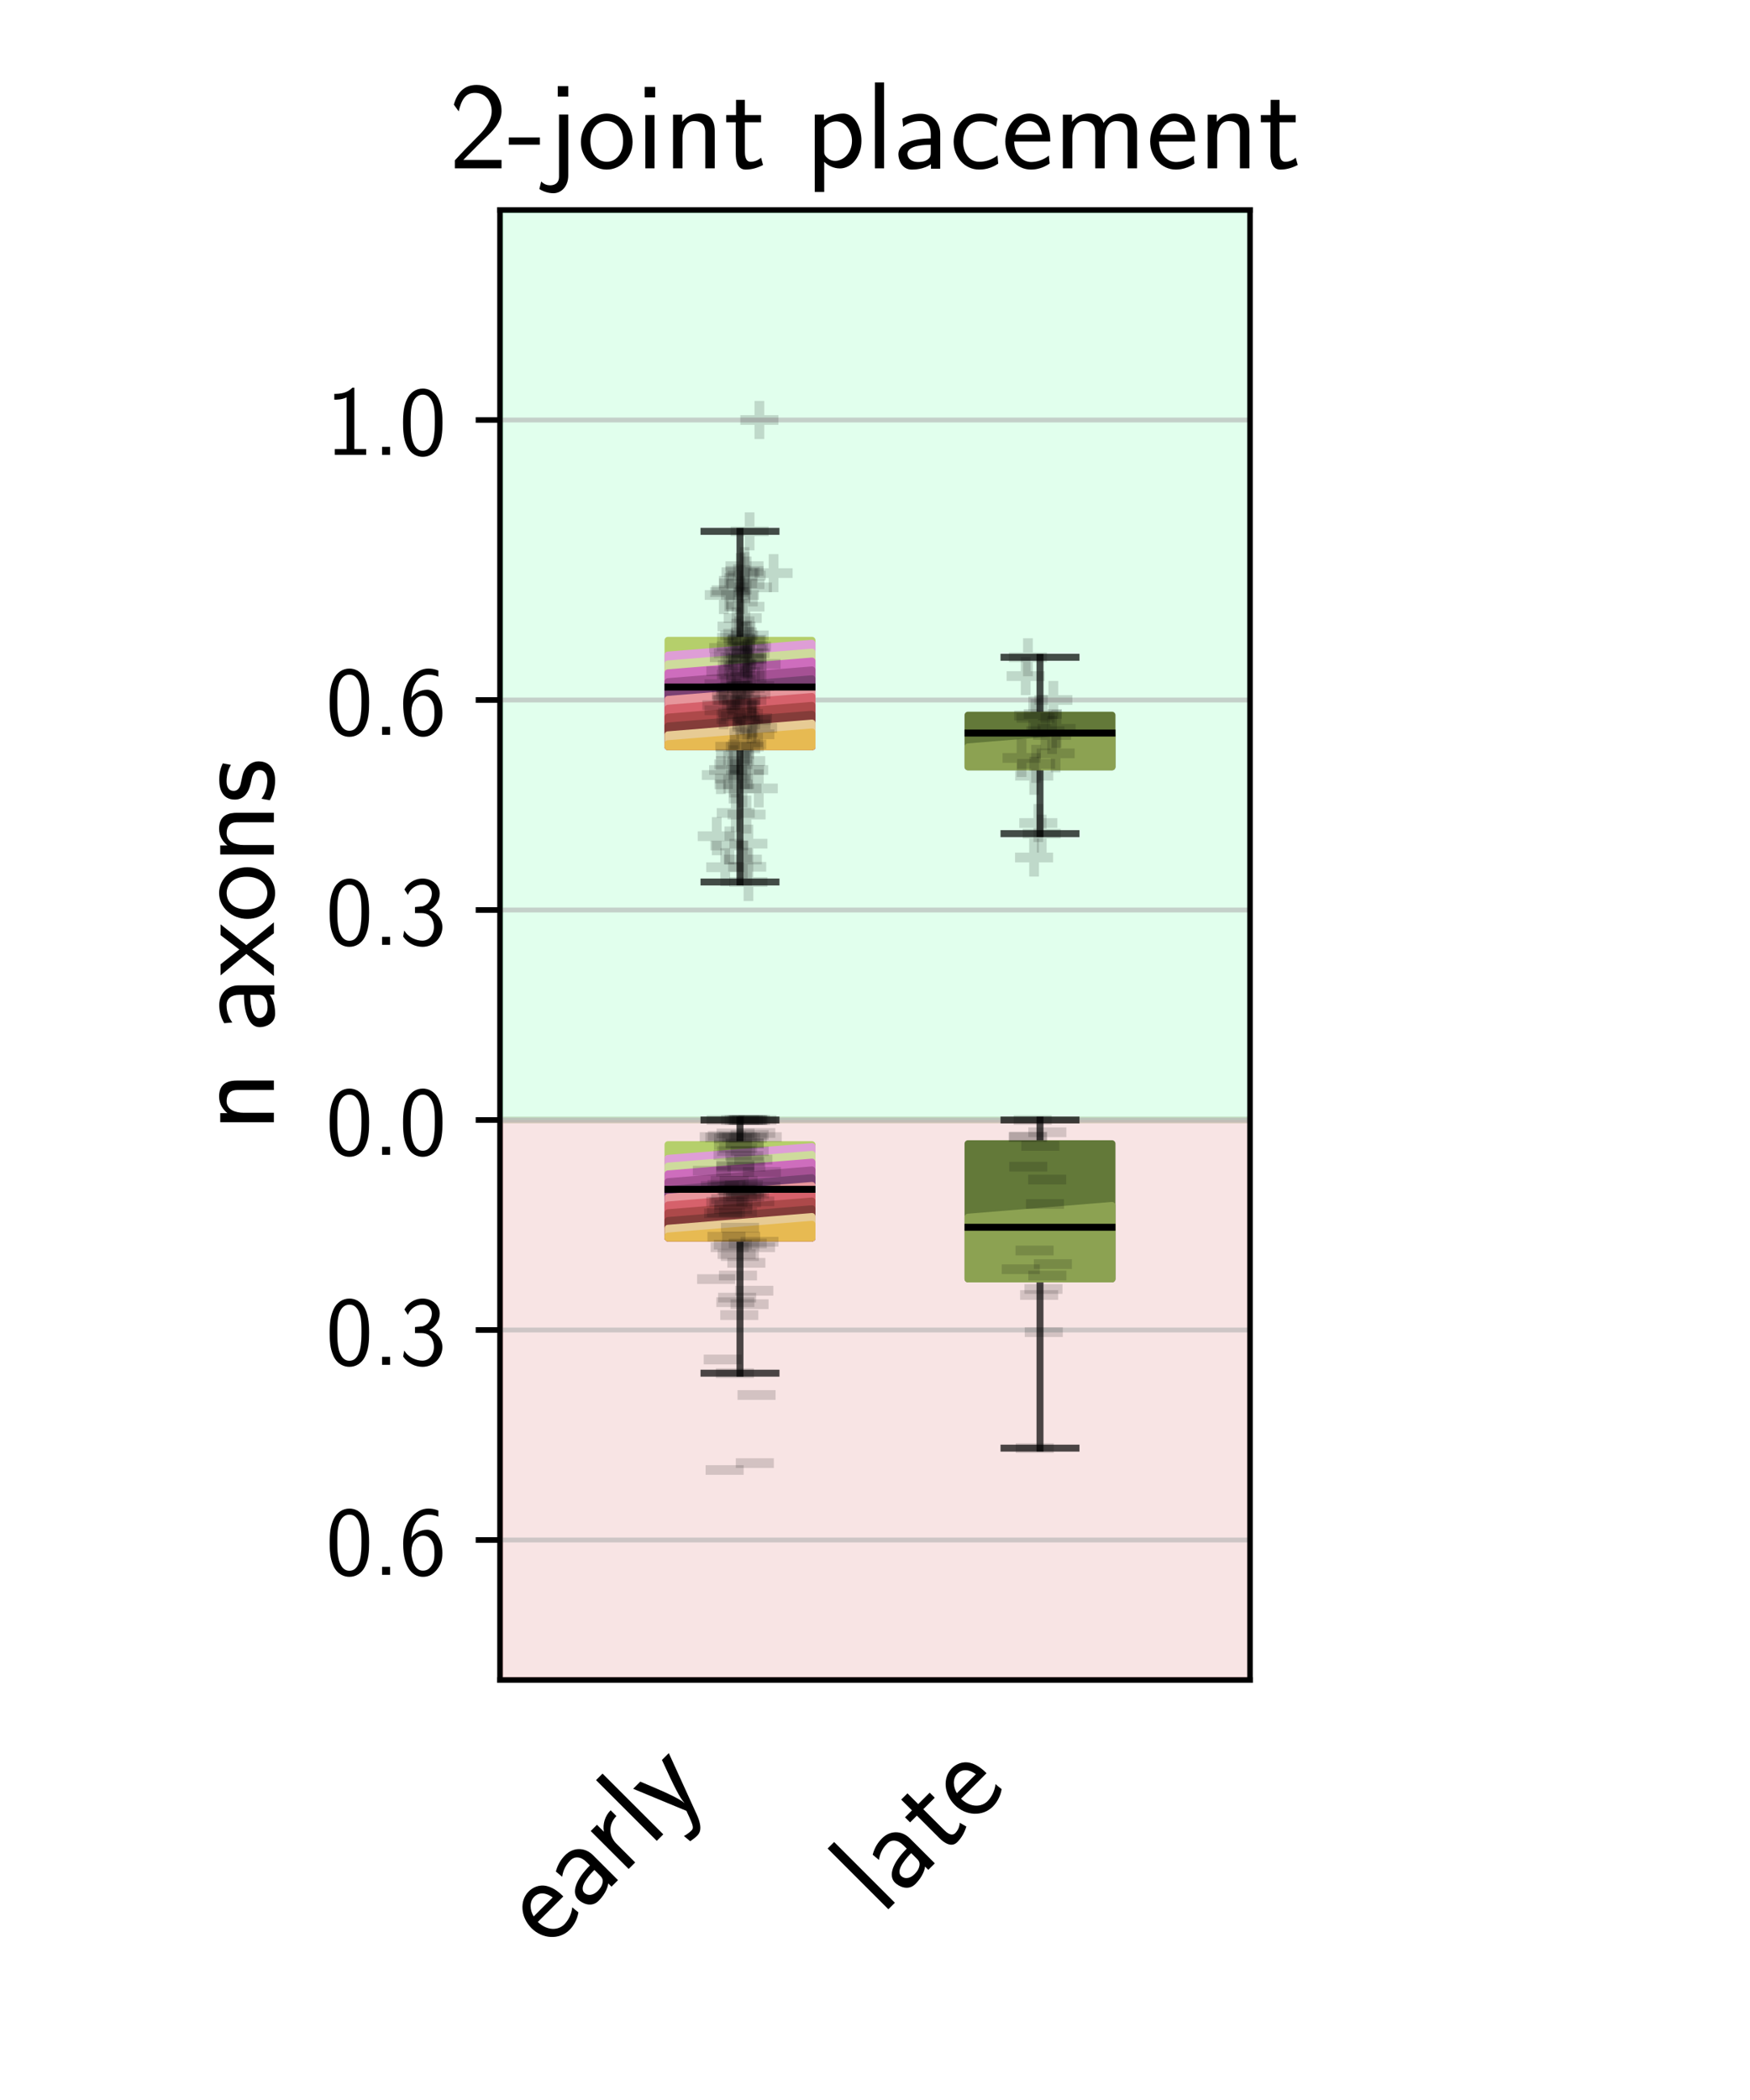 <?xml version="1.0" encoding="utf-8" standalone="no"?>
<!DOCTYPE svg PUBLIC "-//W3C//DTD SVG 1.1//EN"
  "http://www.w3.org/Graphics/SVG/1.1/DTD/svg11.dtd">
<!-- Created with matplotlib (https://matplotlib.org/) -->
<svg height="302.4pt" version="1.1" viewBox="0 0 252 302.4" width="252pt" xmlns="http://www.w3.org/2000/svg" xmlns:xlink="http://www.w3.org/1999/xlink">
 <defs>
  <style type="text/css">*{stroke-linecap:butt;stroke-linejoin:round;}</style>
 </defs>
 <g id="figure_1">
  <g id="patch_1">
   <path d="M 0 302.4 
L 252 302.4 
L 252 0 
L 0 0 
z
" style="fill:#ffffff;"/>
  </g>
  <g id="axes_1">
   <g id="patch_2">
    <path d="M 72 241.92 
L 180 241.92 
L 180 30.24 
L 72 30.24 
z
" style="fill:#ffffff;"/>
   </g>
   <g id="patch_3">
    <path clip-path="url(#p68ff447e65)" d="M 72 161.28 
L 190.8 161.28 
L 190.8 30.24 
L 72 30.24 
z
" style="fill:#01ff6b;opacity:0.12;stroke:#01ff6b;stroke-linejoin:miter;"/>
   </g>
   <g id="patch_4">
    <path clip-path="url(#p68ff447e65)" d="M 72 161.28 
L 190.8 161.28 
L 190.8 241.92 
L 72 241.92 
z
" style="fill:#c22121;opacity:0.12;stroke:#c22121;stroke-linejoin:miter;"/>
   </g>
   <g id="matplotlib.axis_1">
    <g id="xtick_1">
     <g id="text_1">
      <!-- early -->
      <g transform="translate(78.89 280.77)rotate(-45)scale(0.18 -0.18)">
       <defs>
        <path d="M 39.094 21.516 
C 39.094 24.844 38.906 31.297 35.703 36.641 
C 32.203 42.391 26.5 44 22.203 44 
C 11.797 44 3 34.188 3 21.484 
C 3 9.094 12.094 -1 23.594 -1 
C 28.094 -1 33.594 0.297 38.594 3.875 
C 38.594 4.281 38.406 6.469 38.297 6.562 
C 38.297 6.766 38 9.844 38 10.25 
C 33.203 6.359 27.703 5.078 23.703 5.078 
C 17.297 5.078 10.406 10.422 10.094 21.516 
z
M 10.906 27 
C 12.203 32.562 16.594 37.828 22.203 37.828 
C 23.703 37.828 30.703 37.828 32.5 27 
z
" id="CMSS17-101"/>
        <path d="M 37.594 27.984 
C 37.594 37.375 30.906 43.875 21.906 43.875 
C 17.5 43.875 12.703 43.078 7.203 39.891 
L 7.797 33.359 
C 10.297 35.125 14.594 38 21.797 38 
C 26.906 38 30 34.062 30 27.844 
L 30 24 
C 14 24 4 19.344 4 11.344 
C 4 7.203 6.5 -1 14.797 -1 
C 16.297 -1 24.406 -1 30.203 3.391 
L 30.203 -0.297 
L 37.594 -0.297 
z
M 30 12.75 
C 30 10.953 30 8.562 27 6.781 
C 24.406 5.078 21.094 5.078 19.703 5.078 
C 14.703 5.078 11.297 7.984 11.297 11.625 
C 11.297 18.922 26.906 18.922 30 18.922 
z
" id="CMSS17-97"/>
        <path d="M 14.906 21.297 
C 14.906 30.703 21.797 37 30.594 37 
L 30.594 43.578 
C 24.203 43.578 18.203 40.391 14.594 35.203 
L 14.594 43.094 
L 7.5 43.094 
L 7.5 0 
L 14.906 0 
z
" id="CMSS17-114"/>
        <path d="M 14.797 69 
L 7.406 69 
L 7.406 0 
L 14.797 0 
z
" id="CMSS17-108"/>
        <path d="M 41.797 43 
L 34 43 
C 25.5 20.219 22.594 10.969 22.406 5.984 
L 22.297 5.984 
C 22 10.875 17.594 22.812 14.094 31.359 
L 9.406 43 
L 1.297 43 
L 19 0.203 
C 17.906 -2.781 16.297 -7.266 15.797 -8.266 
C 13.594 -13.828 12.094 -13.828 10.5 -13.828 
C 10.094 -13.828 6.906 -13.828 3.297 -12.641 
L 3.906 -19.203 
C 6.406 -19.703 8.906 -20 10.703 -20 
C 13.203 -20 18.203 -20 22.797 -7.766 
z
" id="CMSS17-121"/>
       </defs>
       <use transform="scale(0.996)" xlink:href="#CMSS17-101"/>
       <use transform="translate(41.639 0)scale(0.996)" xlink:href="#CMSS17-97"/>
       <use transform="translate(83.958 0)scale(0.996)" xlink:href="#CMSS17-114"/>
       <use transform="translate(115.868 0)scale(0.996)" xlink:href="#CMSS17-108"/>
       <use transform="translate(138.049 0)scale(0.996)" xlink:href="#CMSS17-121"/>
      </g>
     </g>
    </g>
    <g id="xtick_2">
     <g id="text_2">
      <!-- late -->
      <g transform="translate(126.987 275.872)rotate(-45)scale(0.18 -0.18)">
       <defs>
        <path d="M 16.703 37 
L 29.703 37 
L 29.703 42.766 
L 16.703 42.766 
L 16.703 55 
L 9.594 55 
L 9.594 42.766 
L 1.703 42.766 
L 1.703 37 
L 9.406 37 
L 9.406 11.703 
C 9.406 6 10.703 -1 17.297 -1 
C 22.297 -1 26.906 0.391 31.297 2.688 
L 29.703 8.562 
C 27.297 6.469 24.406 5.266 21.297 5.266 
C 16.906 5.266 16.703 10.875 16.703 13.375 
z
" id="CMSS17-116"/>
       </defs>
       <use transform="scale(0.996)" xlink:href="#CMSS17-108"/>
       <use transform="translate(22.181 0)scale(0.996)" xlink:href="#CMSS17-97"/>
       <use transform="translate(67.103 0)scale(0.996)" xlink:href="#CMSS17-116"/>
       <use transform="translate(100.934 0)scale(0.996)" xlink:href="#CMSS17-101"/>
      </g>
     </g>
    </g>
   </g>
   <g id="matplotlib.axis_2">
    <g id="ytick_1">
     <g id="line2d_1">
      <path clip-path="url(#p68ff447e65)" d="M 72 221.76 
L 180 221.76 
" style="fill:none;stroke:#b0b0b0;stroke-linecap:square;stroke-opacity:0.6;stroke-width:0.7;"/>
     </g>
     <g id="line2d_2">
      <defs>
       <path d="M 0 0 
L -3.5 0 
" id="mf2e644cbce" style="stroke:#000000;stroke-width:0.8;"/>
      </defs>
      <g>
       <use style="stroke:#000000;stroke-width:0.8;" x="72" xlink:href="#mf2e644cbce" y="221.76"/>
      </g>
     </g>
     <g id="text_3">
      <!-- 0.6 -->
      <g transform="translate(46.926 226.776)scale(0.145 -0.145)">
       <defs>
        <path d="M 43.094 31.938 
C 43.094 37.578 43 48.078 38.906 56.188 
C 34.797 64 28.203 66.078 23.5 66.078 
C 16.703 66.078 10.906 62.109 7.906 55.781 
C 4.703 49.156 3.797 42.328 3.797 31.938 
C 3.797 24.828 4.094 16.109 7.703 8.484 
C 11.797 0.078 18.703 -2 23.406 -2 
C 29.594 -2 35.594 1.266 39 8.094 
C 42.5 15.219 43.094 23.031 43.094 31.938 
z
M 23.406 4.078 
C 15.797 4.078 13.5 12.672 12.797 15.547 
C 11.594 20.469 11.406 25.219 11.406 33.031 
C 11.406 39.156 11.406 46.062 13.297 51.516 
C 15.594 57.828 19.594 60 23.406 60 
C 30.797 60 33.203 52.688 34 50.125 
C 35.5 44.891 35.5 38.766 35.5 33.031 
C 35.5 23.844 35.5 4.078 23.406 4.078 
z
" id="CMSS17-48"/>
        <path d="M 17 7.969 
L 9 7.969 
L 9 0 
L 17 0 
z
" id="CMSS17-46"/>
        <path d="M 39 64.078 
C 34.797 65.781 31.797 66.078 29 66.078 
C 16 66.078 3.906 52.625 3.906 31.344 
C 3.906 4.141 15.406 -2 23.594 -2 
C 28.094 -2 32.594 -0.609 36.906 4.375 
C 41.297 9.641 43 14.031 43 21.703 
C 43 34.047 36.906 45 27.797 45 
C 21.203 45 15.5 41.516 12 37.125 
C 13 50.906 19.594 60 29.094 60 
C 31.703 60 35.094 59.625 39 57.969 
z
M 12.094 21.391 
C 12.094 22.188 12.094 22.688 12.203 24.188 
C 12.203 31.953 16.703 38.922 24 38.922 
C 28.703 38.922 31.094 36.438 32.906 33.359 
C 35 29.469 35.094 25.781 35.094 21.688 
C 35.094 17.812 35.094 13.922 32.797 9.953 
C 30.906 6.859 28.406 4.172 23.594 4.172 
C 14.094 4.172 12.5 17.406 12.094 21.391 
z
" id="CMSS17-54"/>
       </defs>
       <use transform="scale(0.996)" xlink:href="#CMSS17-48"/>
       <use transform="translate(46.844 0)scale(0.996)" xlink:href="#CMSS17-46"/>
       <use transform="translate(72.868 0)scale(0.996)" xlink:href="#CMSS17-54"/>
      </g>
     </g>
    </g>
    <g id="ytick_2">
     <g id="line2d_3">
      <path clip-path="url(#p68ff447e65)" d="M 72 191.52 
L 180 191.52 
" style="fill:none;stroke:#b0b0b0;stroke-linecap:square;stroke-opacity:0.6;stroke-width:0.7;"/>
     </g>
     <g id="line2d_4">
      <g>
       <use style="stroke:#000000;stroke-width:0.8;" x="72" xlink:href="#mf2e644cbce" y="191.52"/>
      </g>
     </g>
     <g id="text_4">
      <!-- 0.3 -->
      <g transform="translate(46.926 196.536)scale(0.145 -0.145)">
       <defs>
        <path d="M 15.703 31.641 
L 22.5 31.641 
C 31.906 31.641 34.594 23.547 34.594 17.906 
C 34.594 10.203 30.203 4.172 23 4.172 
C 17.406 4.172 9.5 6.938 5 14.25 
C 4.297 10.797 4.297 10.594 3.906 8.219 
C 8.594 1.375 16.203 -2 23.203 -2 
C 34.594 -2 43 7.391 43 17.781 
C 43 25.594 37.5 32.141 30 34.609 
C 36 37.875 40.406 44 40.406 51.141 
C 40.406 59.453 32.703 66.078 23.297 66.078 
C 14.703 66.078 8 60.812 5.203 55.156 
C 5.906 54.188 7.703 51.312 8.594 49.828 
C 10.797 55.656 16.5 60 23.203 60 
C 28.797 60 32.5 56.359 32.5 51.109 
C 32.5 45.672 29 39.734 23.094 38.359 
C 22.703 38.359 16.5 37.766 15.703 37.672 
z
" id="CMSS17-51"/>
       </defs>
       <use transform="scale(0.996)" xlink:href="#CMSS17-48"/>
       <use transform="translate(46.844 0)scale(0.996)" xlink:href="#CMSS17-46"/>
       <use transform="translate(72.868 0)scale(0.996)" xlink:href="#CMSS17-51"/>
      </g>
     </g>
    </g>
    <g id="ytick_3">
     <g id="line2d_5">
      <path clip-path="url(#p68ff447e65)" d="M 72 161.28 
L 180 161.28 
" style="fill:none;stroke:#b0b0b0;stroke-linecap:square;stroke-opacity:0.6;stroke-width:0.7;"/>
     </g>
     <g id="line2d_6">
      <g>
       <use style="stroke:#000000;stroke-width:0.8;" x="72" xlink:href="#mf2e644cbce" y="161.28"/>
      </g>
     </g>
     <g id="text_5">
      <!-- 0.0 -->
      <g transform="translate(46.926 166.296)scale(0.145 -0.145)">
       <use transform="scale(0.996)" xlink:href="#CMSS17-48"/>
       <use transform="translate(46.844 0)scale(0.996)" xlink:href="#CMSS17-46"/>
       <use transform="translate(72.868 0)scale(0.996)" xlink:href="#CMSS17-48"/>
      </g>
     </g>
    </g>
    <g id="ytick_4">
     <g id="line2d_7">
      <path clip-path="url(#p68ff447e65)" d="M 72 131.04 
L 180 131.04 
" style="fill:none;stroke:#b0b0b0;stroke-linecap:square;stroke-opacity:0.6;stroke-width:0.7;"/>
     </g>
     <g id="line2d_8">
      <g>
       <use style="stroke:#000000;stroke-width:0.8;" x="72" xlink:href="#mf2e644cbce" y="131.04"/>
      </g>
     </g>
     <g id="text_6">
      <!-- 0.3 -->
      <g transform="translate(46.926 136.056)scale(0.145 -0.145)">
       <use transform="scale(0.996)" xlink:href="#CMSS17-48"/>
       <use transform="translate(46.844 0)scale(0.996)" xlink:href="#CMSS17-46"/>
       <use transform="translate(72.868 0)scale(0.996)" xlink:href="#CMSS17-51"/>
      </g>
     </g>
    </g>
    <g id="ytick_5">
     <g id="line2d_9">
      <path clip-path="url(#p68ff447e65)" d="M 72 100.8 
L 180 100.8 
" style="fill:none;stroke:#b0b0b0;stroke-linecap:square;stroke-opacity:0.6;stroke-width:0.7;"/>
     </g>
     <g id="line2d_10">
      <g>
       <use style="stroke:#000000;stroke-width:0.8;" x="72" xlink:href="#mf2e644cbce" y="100.8"/>
      </g>
     </g>
     <g id="text_7">
      <!-- 0.6 -->
      <g transform="translate(46.926 105.816)scale(0.145 -0.145)">
       <use transform="scale(0.996)" xlink:href="#CMSS17-48"/>
       <use transform="translate(46.844 0)scale(0.996)" xlink:href="#CMSS17-46"/>
       <use transform="translate(72.868 0)scale(0.996)" xlink:href="#CMSS17-54"/>
      </g>
     </g>
    </g>
    <g id="ytick_6">
     <g id="line2d_11">
      <path clip-path="url(#p68ff447e65)" d="M 72 60.48 
L 180 60.48 
" style="fill:none;stroke:#b0b0b0;stroke-linecap:square;stroke-opacity:0.6;stroke-width:0.7;"/>
     </g>
     <g id="line2d_12">
      <g>
       <use style="stroke:#000000;stroke-width:0.8;" x="72" xlink:href="#mf2e644cbce" y="60.48"/>
      </g>
     </g>
     <g id="text_8">
      <!-- 1.0 -->
      <g transform="translate(46.926 65.496)scale(0.145 -0.145)">
       <defs>
        <path d="M 28.406 67 
L 26.5 67 
C 21.094 61.562 14.797 60.781 8.406 60.781 
L 8.406 55 
C 11.297 55 16 55 20.703 57.297 
L 20.703 5.766 
L 8.906 5.766 
L 8.906 0 
L 40.203 0 
L 40.203 5.766 
L 28.406 5.766 
z
" id="CMSS17-49"/>
       </defs>
       <use transform="scale(0.996)" xlink:href="#CMSS17-49"/>
       <use transform="translate(46.844 0)scale(0.996)" xlink:href="#CMSS17-46"/>
       <use transform="translate(72.868 0)scale(0.996)" xlink:href="#CMSS17-48"/>
      </g>
     </g>
    </g>
    <g id="text_9">
     <!-- n axons -->
     <g transform="translate(39.438 162.929)rotate(-90)scale(0.18 -0.18)">
      <defs>
       <path d="M 40.906 29.328 
C 40.906 35.672 39.406 44 28.094 44 
C 21.703 44 17.5 40.719 14.703 37.328 
L 14.703 43.094 
L 7.406 43.094 
L 7.406 0 
L 15 0 
L 15 24.359 
C 15 30.688 17.406 37.938 24.203 37.938 
C 33 37.938 33.297 32 33.297 28.578 
L 33.297 0 
L 40.906 0 
z
" id="CMSS17-110"/>
       <path d="M 24.797 22.094 
L 41.5 42.797 
L 32.797 42.797 
L 21.297 27.766 
L 9.406 42.797 
L 0.5 42.797 
L 17.797 22.094 
L 0 0 
L 8.797 0 
L 21.297 17.516 
L 34.297 0 
L 43.094 0 
z
" id="CMSS17-120"/>
       <path d="M 44.203 21.188 
C 44.203 34 34.703 44 23.5 44 
C 12 44 2.703 33.703 2.703 21.188 
C 2.703 8.5 12.297 -1 23.406 -1 
C 34.797 -1 44.203 8.797 44.203 21.188 
z
M 23.5 5.266 
C 16.406 5.266 10.297 11.078 10.297 22 
C 10.297 33.609 17.406 37.922 23.406 37.922 
C 29.906 37.922 36.594 33.219 36.594 22 
C 36.594 10.672 30.094 5.266 23.5 5.266 
z
" id="CMSS17-111"/>
       <path d="M 32.203 41.047 
C 26.297 43.859 21.703 43.859 18.703 43.859 
C 11.594 43.859 3.094 41.375 3.094 31.297 
C 3.094 21.234 14.094 19.031 17.094 18.422 
C 21.703 17.531 26.797 16.531 26.797 11.562 
C 26.797 5.266 19.594 5.266 18.297 5.266 
C 14.297 5.266 8.797 6.359 3.797 9.969 
L 2.594 3.281 
C 8.297 0 13.797 -1 18.406 -1 
C 30.703 -1 33.797 6.5 33.797 12.203 
C 33.797 17.094 31 20.391 29.094 21.891 
C 25.797 24.5 24.594 24.797 16.406 26.5 
C 15 26.703 10.094 27.797 10.094 32.281 
C 10.094 38 16.406 38 17.797 38 
C 24.297 38 28.297 35.984 31 34.5 
z
" id="CMSS17-115"/>
      </defs>
      <use transform="scale(0.996)" xlink:href="#CMSS17-110"/>
      <use transform="translate(79.434 0)scale(0.996)" xlink:href="#CMSS17-97"/>
      <use transform="translate(124.356 0)scale(0.996)" xlink:href="#CMSS17-120"/>
      <use transform="translate(167.356 0)scale(0.996)" xlink:href="#CMSS17-111"/>
      <use transform="translate(214.2 0)scale(0.996)" xlink:href="#CMSS17-110"/>
      <use transform="translate(262.405 0)scale(0.996)" xlink:href="#CMSS17-115"/>
     </g>
    </g>
   </g>
   <g id="line2d_13">
    <path clip-path="url(#p68ff447e65)" d="M 106.56 178.263 
L 106.56 197.74 
" style="fill:none;stroke:#000000;stroke-linecap:square;stroke-opacity:0.7;"/>
   </g>
   <g id="line2d_14">
    <path clip-path="url(#p68ff447e65)" d="M 106.56 164.834 
L 106.56 161.28 
" style="fill:none;stroke:#000000;stroke-linecap:square;stroke-opacity:0.7;"/>
   </g>
   <g id="line2d_15">
    <path clip-path="url(#p68ff447e65)" d="M 101.376 197.74 
L 111.744 197.74 
" style="fill:none;stroke:#000000;stroke-linecap:square;stroke-opacity:0.7;"/>
   </g>
   <g id="line2d_16">
    <path clip-path="url(#p68ff447e65)" d="M 101.376 161.28 
L 111.744 161.28 
" style="fill:none;stroke:#000000;stroke-linecap:square;stroke-opacity:0.7;"/>
   </g>
   <g id="line2d_17">
    <path clip-path="url(#p68ff447e65)" d="M 149.76 184.163 
L 149.76 208.53 
" style="fill:none;stroke:#000000;stroke-linecap:square;stroke-opacity:0.7;"/>
   </g>
   <g id="line2d_18">
    <path clip-path="url(#p68ff447e65)" d="M 149.76 164.695 
L 149.76 161.28 
" style="fill:none;stroke:#000000;stroke-linecap:square;stroke-opacity:0.7;"/>
   </g>
   <g id="line2d_19">
    <path clip-path="url(#p68ff447e65)" d="M 144.576 208.53 
L 154.944 208.53 
" style="fill:none;stroke:#000000;stroke-linecap:square;stroke-opacity:0.7;"/>
   </g>
   <g id="line2d_20">
    <path clip-path="url(#p68ff447e65)" d="M 144.576 161.28 
L 154.944 161.28 
" style="fill:none;stroke:#000000;stroke-linecap:square;stroke-opacity:0.7;"/>
   </g>
   <g id="line2d_21">
    <path clip-path="url(#p68ff447e65)" d="M 106.56 107.52 
L 106.56 127.008 
" style="fill:none;stroke:#000000;stroke-linecap:square;stroke-opacity:0.7;"/>
   </g>
   <g id="line2d_22">
    <path clip-path="url(#p68ff447e65)" d="M 106.56 92.205 
L 106.56 76.516 
" style="fill:none;stroke:#000000;stroke-linecap:square;stroke-opacity:0.7;"/>
   </g>
   <g id="line2d_23">
    <path clip-path="url(#p68ff447e65)" d="M 101.376 127.008 
L 111.744 127.008 
" style="fill:none;stroke:#000000;stroke-linecap:square;stroke-opacity:0.7;"/>
   </g>
   <g id="line2d_24">
    <path clip-path="url(#p68ff447e65)" d="M 101.376 76.516 
L 111.744 76.516 
" style="fill:none;stroke:#000000;stroke-linecap:square;stroke-opacity:0.7;"/>
   </g>
   <g id="line2d_25">
    <path clip-path="url(#p68ff447e65)" d="M 149.76 110.423 
L 149.76 120.044 
" style="fill:none;stroke:#000000;stroke-linecap:square;stroke-opacity:0.7;"/>
   </g>
   <g id="line2d_26">
    <path clip-path="url(#p68ff447e65)" d="M 149.76 102.984 
L 149.76 94.649 
" style="fill:none;stroke:#000000;stroke-linecap:square;stroke-opacity:0.7;"/>
   </g>
   <g id="line2d_27">
    <path clip-path="url(#p68ff447e65)" d="M 144.576 120.044 
L 154.944 120.044 
" style="fill:none;stroke:#000000;stroke-linecap:square;stroke-opacity:0.7;"/>
   </g>
   <g id="line2d_28">
    <path clip-path="url(#p68ff447e65)" d="M 144.576 94.649 
L 154.944 94.649 
" style="fill:none;stroke:#000000;stroke-linecap:square;stroke-opacity:0.7;"/>
   </g>
   <g id="patch_5">
    <path d="M 72 241.92 
L 72 30.24 
" style="fill:none;stroke:#000000;stroke-linecap:square;stroke-linejoin:miter;stroke-width:0.8;"/>
   </g>
   <g id="patch_6">
    <path d="M 180 241.92 
L 180 30.24 
" style="fill:none;stroke:#000000;stroke-linecap:square;stroke-linejoin:miter;stroke-width:0.8;"/>
   </g>
   <g id="patch_7">
    <path d="M 72 241.92 
L 180 241.92 
" style="fill:none;stroke:#000000;stroke-linecap:square;stroke-linejoin:miter;stroke-width:0.8;"/>
   </g>
   <g id="patch_8">
    <path d="M 72 30.24 
L 180 30.24 
" style="fill:none;stroke:#000000;stroke-linecap:square;stroke-linejoin:miter;stroke-width:0.8;"/>
   </g>
   <g id="text_10">
    <!-- 2-joint placement -->
    <g transform="translate(64.653 24.24)scale(0.18 -0.18)">
     <defs>
      <path d="M 25.797 21.203 
C 28.594 24.078 32.797 27.562 35.703 31.047 
C 38.5 34.438 42.203 39.234 42.203 46.203 
C 42.203 57.141 34.797 67 22.203 67 
C 12.297 67 6.594 60.828 3.906 51.156 
C 4.906 49.766 6.406 47.766 7.797 45.766 
C 10 54.844 13.094 60.625 20.906 60.625 
C 29.5 60.625 34.297 53.641 34.297 45.969 
C 34.297 36.797 27.297 29.703 22 24.422 
C 16.094 18.547 10.297 12.562 4.703 6.375 
L 4.703 0 
L 42.203 0 
L 42.203 6.766 
L 25.203 6.766 
C 24 6.766 22.797 6.766 21.594 6.766 
L 11.594 6.766 
L 11.594 6.859 
z
" id="CMSS17-50"/>
      <path d="M 26 19 
L 26 24.766 
L 1 24.766 
L 1 19 
z
" id="CMSS17-45"/>
      <path d="M 17.406 66 
L 9 66 
L 9 57.641 
L 17.406 57.641 
z
M -5.797 -16.625 
C -2.594 -18.609 1.297 -20 5.5 -20 
C 11.797 -20 17.406 -14.609 17.406 -5.719 
L 17.406 43.234 
L 10 43.234 
L 10 -6.641 
C 10 -12.734 5.406 -13.641 2.797 -13.641 
C 0.594 -13.641 -2 -12.938 -4.297 -10.547 
z
" id="CMSS17-106"/>
      <path d="M 15.297 65.359 
L 6.906 65.359 
L 6.906 57 
L 15.297 57 
z
M 14.797 42.797 
L 7.406 42.797 
L 7.406 0 
L 14.797 0 
z
" id="CMSS17-105"/>
      <path d="M 15.094 5.203 
C 18.406 2.016 22.906 -0.078 27.703 -0.078 
C 37 -0.078 45 9.422 45 22.062 
C 45 33.734 39 44 30.406 44 
C 25.406 44 19.406 42.219 14.906 38.625 
L 14.906 43.203 
L 7.5 43.203 
L 7.5 -19 
L 15.094 -19 
z
M 15.094 32.812 
C 15.906 34 19.297 37.734 24.797 37.734 
C 31.797 37.734 37.406 30.625 37.406 22.062 
C 37.406 12.297 30.594 6 23.906 6 
C 21.906 6 19.797 6.484 17.797 8.172 
C 15.094 10.531 15.094 12 15.094 13.391 
z
" id="CMSS17-112"/>
      <path d="M 38.5 39.703 
C 38.5 40.391 33.906 42.406 32.703 42.797 
C 29.406 44 25.203 44 24.094 44 
C 11.094 44 3.297 32.703 3.297 21.297 
C 3.297 9.297 12 -1 23.703 -1 
C 30.406 -1 35.203 1.188 39.094 3.781 
L 38.5 10.375 
C 34.203 7.078 29.203 5.266 23.797 5.266 
C 16 5.266 10.906 12.094 10.906 21.391 
C 10.906 28.609 14.203 37.719 24.203 37.719 
C 29.703 37.719 32.797 36.609 37.406 33.516 
z
" id="CMSS17-99"/>
      <path d="M 67 29.328 
C 67 36.062 65.297 44 54.094 44 
C 46.594 44 42.094 39.312 40.094 36.422 
C 38.297 41.719 34.094 44 28.094 44 
C 21.297 44 17 40.125 14.703 37.328 
L 14.703 43.094 
L 7.406 43.094 
L 7.406 0 
L 15 0 
L 15 24.359 
C 15 30.297 17.203 37.938 24.297 37.938 
C 33.406 37.938 33.406 31.5 33.406 28.578 
L 33.406 0 
L 41 0 
L 41 24.359 
C 41 30.297 43.203 37.938 50.297 37.938 
C 59.406 37.938 59.406 31.5 59.406 28.578 
L 59.406 0 
L 67 0 
z
" id="CMSS17-109"/>
     </defs>
     <use transform="scale(0.996)" xlink:href="#CMSS17-50"/>
     <use transform="translate(46.844 0)scale(0.996)" xlink:href="#CMSS17-45"/>
     <use transform="translate(78.073 0)scale(0.996)" xlink:href="#CMSS17-106"/>
     <use transform="translate(102.856 0)scale(0.996)" xlink:href="#CMSS17-111"/>
     <use transform="translate(149.699 0)scale(0.996)" xlink:href="#CMSS17-105"/>
     <use transform="translate(171.88 0)scale(0.996)" xlink:href="#CMSS17-110"/>
     <use transform="translate(220.085 0)scale(0.996)" xlink:href="#CMSS17-116"/>
     <use transform="translate(285.146 0)scale(0.996)" xlink:href="#CMSS17-112"/>
     <use transform="translate(333.351 0)scale(0.996)" xlink:href="#CMSS17-108"/>
     <use transform="translate(355.531 0)scale(0.996)" xlink:href="#CMSS17-97"/>
     <use transform="translate(400.453 0)scale(0.996)" xlink:href="#CMSS17-99"/>
     <use transform="translate(442.092 0)scale(0.996)" xlink:href="#CMSS17-101"/>
     <use transform="translate(483.731 0)scale(0.996)" xlink:href="#CMSS17-109"/>
     <use transform="translate(557.96 0)scale(0.996)" xlink:href="#CMSS17-101"/>
     <use transform="translate(599.599 0)scale(0.996)" xlink:href="#CMSS17-110"/>
     <use transform="translate(647.804 0)scale(0.996)" xlink:href="#CMSS17-116"/>
    </g>
   </g>
   <g id="patch_9">
    <path clip-path="url(#p68ff447e65)" d="M 96.192 178.263 
L 116.928 178.263 
L 116.928 164.834 
L 96.192 164.834 
L 96.192 178.263 
z
" style="fill:#b5cf6b;stroke:#b5cf6b;stroke-linejoin:miter;"/>
   </g>
   <g id="patch_10">
    <path clip-path="url(#p68ff447e65)" d="M 139.392 184.163 
L 160.128 184.163 
L 160.128 164.695 
L 139.392 164.695 
L 139.392 184.163 
z
" style="fill:#637939;stroke:#637939;stroke-linejoin:miter;"/>
   </g>
   <g id="patch_11">
    <path clip-path="url(#p68ff447e65)" d="M 96.192 107.52 
L 116.928 107.52 
L 116.928 92.205 
L 96.192 92.205 
L 96.192 107.52 
z
" style="fill:#b5cf6b;stroke:#b5cf6b;stroke-linejoin:miter;"/>
   </g>
   <g id="patch_12">
    <path clip-path="url(#p68ff447e65)" d="M 139.392 110.423 
L 160.128 110.423 
L 160.128 102.984 
L 139.392 102.984 
L 139.392 110.423 
z
" style="fill:#637939;stroke:#637939;stroke-linejoin:miter;"/>
   </g>
   <g id="patch_13">
    <path clip-path="url(#p68ff447e65)" d="M 96.192 178.263 
L 96.192 166.8 
L 116.928 165.107 
L 116.928 178.263 
z
" style="fill:#de9ed6;stroke:#de9ed6;stroke-linejoin:miter;"/>
   </g>
   <g id="patch_14">
    <path clip-path="url(#p68ff447e65)" d="M 96.192 107.52 
L 96.192 94.328 
L 116.928 92.635 
L 116.928 107.52 
z
" style="fill:#de9ed6;stroke:#de9ed6;stroke-linejoin:miter;"/>
   </g>
   <g id="patch_15">
    <path clip-path="url(#p68ff447e65)" d="M 96.192 178.263 
L 96.192 167.919 
L 116.928 166.226 
L 116.928 178.263 
z
" style="fill:#cedb9c;stroke:#cedb9c;stroke-linejoin:miter;"/>
   </g>
   <g id="patch_16">
    <path clip-path="url(#p68ff447e65)" d="M 96.192 107.52 
L 96.192 95.604 
L 116.928 93.911 
L 116.928 107.52 
z
" style="fill:#cedb9c;stroke:#cedb9c;stroke-linejoin:miter;"/>
   </g>
   <g id="patch_17">
    <path clip-path="url(#p68ff447e65)" d="M 96.192 178.263 
L 96.192 169.038 
L 116.928 167.345 
L 116.928 178.263 
z
" style="fill:#ce6dbd;stroke:#ce6dbd;stroke-linejoin:miter;"/>
   </g>
   <g id="patch_18">
    <path clip-path="url(#p68ff447e65)" d="M 96.192 107.52 
L 96.192 96.881 
L 116.928 95.187 
L 116.928 107.52 
z
" style="fill:#ce6dbd;stroke:#ce6dbd;stroke-linejoin:miter;"/>
   </g>
   <g id="patch_19">
    <path clip-path="url(#p68ff447e65)" d="M 96.192 178.263 
L 96.192 170.157 
L 116.928 168.464 
L 116.928 178.263 
z
" style="fill:#a55194;stroke:#a55194;stroke-linejoin:miter;"/>
   </g>
   <g id="patch_20">
    <path clip-path="url(#p68ff447e65)" d="M 96.192 107.52 
L 96.192 98.157 
L 116.928 96.463 
L 116.928 107.52 
z
" style="fill:#a55194;stroke:#a55194;stroke-linejoin:miter;"/>
   </g>
   <g id="patch_21">
    <path clip-path="url(#p68ff447e65)" d="M 96.192 178.263 
L 96.192 171.276 
L 116.928 169.583 
L 116.928 178.263 
z
" style="fill:#7b4173;stroke:#7b4173;stroke-linejoin:miter;"/>
   </g>
   <g id="patch_22">
    <path clip-path="url(#p68ff447e65)" d="M 96.192 107.52 
L 96.192 99.433 
L 116.928 97.74 
L 116.928 107.52 
z
" style="fill:#7b4173;stroke:#7b4173;stroke-linejoin:miter;"/>
   </g>
   <g id="patch_23">
    <path clip-path="url(#p68ff447e65)" d="M 96.192 178.263 
L 96.192 172.395 
L 116.928 170.702 
L 116.928 178.263 
z
" style="fill:#e7969c;stroke:#e7969c;stroke-linejoin:miter;"/>
   </g>
   <g id="patch_24">
    <path clip-path="url(#p68ff447e65)" d="M 96.192 107.52 
L 96.192 100.709 
L 116.928 99.016 
L 116.928 107.52 
z
" style="fill:#e7969c;stroke:#e7969c;stroke-linejoin:miter;"/>
   </g>
   <g id="patch_25">
    <path clip-path="url(#p68ff447e65)" d="M 96.192 178.263 
L 96.192 173.514 
L 116.928 171.821 
L 116.928 178.263 
z
" style="fill:#d6616b;stroke:#d6616b;stroke-linejoin:miter;"/>
   </g>
   <g id="patch_26">
    <path clip-path="url(#p68ff447e65)" d="M 96.192 107.52 
L 96.192 101.985 
L 116.928 100.292 
L 116.928 107.52 
z
" style="fill:#d6616b;stroke:#d6616b;stroke-linejoin:miter;"/>
   </g>
   <g id="patch_27">
    <path clip-path="url(#p68ff447e65)" d="M 96.192 178.263 
L 96.192 174.633 
L 116.928 172.94 
L 116.928 178.263 
z
" style="fill:#ad494a;stroke:#ad494a;stroke-linejoin:miter;"/>
   </g>
   <g id="patch_28">
    <path clip-path="url(#p68ff447e65)" d="M 96.192 107.52 
L 96.192 103.262 
L 116.928 101.568 
L 116.928 107.52 
z
" style="fill:#ad494a;stroke:#ad494a;stroke-linejoin:miter;"/>
   </g>
   <g id="patch_29">
    <path clip-path="url(#p68ff447e65)" d="M 96.192 178.263 
L 96.192 175.752 
L 116.928 174.059 
L 116.928 178.263 
z
" style="fill:#843c39;stroke:#843c39;stroke-linejoin:miter;"/>
   </g>
   <g id="patch_30">
    <path clip-path="url(#p68ff447e65)" d="M 96.192 107.52 
L 96.192 104.538 
L 116.928 102.845 
L 116.928 107.52 
z
" style="fill:#843c39;stroke:#843c39;stroke-linejoin:miter;"/>
   </g>
   <g id="patch_31">
    <path clip-path="url(#p68ff447e65)" d="M 96.192 178.263 
L 96.192 176.871 
L 116.928 175.178 
L 116.928 178.263 
z
" style="fill:#e7cb94;stroke:#e7cb94;stroke-linejoin:miter;"/>
   </g>
   <g id="patch_32">
    <path clip-path="url(#p68ff447e65)" d="M 96.192 107.52 
L 96.192 105.814 
L 116.928 104.121 
L 116.928 107.52 
z
" style="fill:#e7cb94;stroke:#e7cb94;stroke-linejoin:miter;"/>
   </g>
   <g id="patch_33">
    <path clip-path="url(#p68ff447e65)" d="M 96.192 178.263 
L 96.192 177.99 
L 116.928 176.297 
L 116.928 178.263 
z
" style="fill:#e7ba52;stroke:#e7ba52;stroke-linejoin:miter;"/>
   </g>
   <g id="patch_34">
    <path clip-path="url(#p68ff447e65)" d="M 139.392 184.163 
L 139.392 175.275 
L 160.128 173.582 
L 160.128 184.163 
z
" style="fill:#8ca252;stroke:#8ca252;stroke-linejoin:miter;"/>
   </g>
   <g id="patch_35">
    <path clip-path="url(#p68ff447e65)" d="M 96.192 107.52 
L 96.192 107.09 
L 116.928 105.397 
L 116.928 107.52 
z
" style="fill:#e7ba52;stroke:#e7ba52;stroke-linejoin:miter;"/>
   </g>
   <g id="patch_36">
    <path clip-path="url(#p68ff447e65)" d="M 139.392 110.423 
L 139.392 107.55 
L 160.128 105.857 
L 160.128 110.423 
z
" style="fill:#8ca252;stroke:#8ca252;stroke-linejoin:miter;"/>
   </g>
   <g id="PathCollection_1">
    <defs>
     <path d="M 2.739 0 
L -2.739 -0 
" id="maf77da152b" style="stroke:#000000;stroke-opacity:0.15;stroke-width:1.4;"/>
    </defs>
    <g>
     <use style="fill-opacity:0.15;stroke:#000000;stroke-opacity:0.15;stroke-width:1.4;" x="106.264" xlink:href="#maf77da152b" y="183.68"/>
     <use style="fill-opacity:0.15;stroke:#000000;stroke-opacity:0.15;stroke-width:1.4;" x="106.004" xlink:href="#maf77da152b" y="171.36"/>
     <use style="fill-opacity:0.15;stroke:#000000;stroke-opacity:0.15;stroke-width:1.4;" x="106.279" xlink:href="#maf77da152b" y="172.237"/>
     <use style="fill-opacity:0.15;stroke:#000000;stroke-opacity:0.15;stroke-width:1.4;" x="108.695" xlink:href="#maf77da152b" y="210.692"/>
     <use style="fill-opacity:0.15;stroke:#000000;stroke-opacity:0.15;stroke-width:1.4;" x="103.12" xlink:href="#maf77da152b" y="184.189"/>
     <use style="fill-opacity:0.15;stroke:#000000;stroke-opacity:0.15;stroke-width:1.4;" x="108.945" xlink:href="#maf77da152b" y="200.88"/>
     <use style="fill-opacity:0.15;stroke:#000000;stroke-opacity:0.15;stroke-width:1.4;" x="104.345" xlink:href="#maf77da152b" y="211.68"/>
     <use style="fill-opacity:0.15;stroke:#000000;stroke-opacity:0.15;stroke-width:1.4;" x="106.145" xlink:href="#maf77da152b" y="186.856"/>
     <use style="fill-opacity:0.15;stroke:#000000;stroke-opacity:0.15;stroke-width:1.4;" x="105.892" xlink:href="#maf77da152b" y="187.516"/>
     <use style="fill-opacity:0.15;stroke:#000000;stroke-opacity:0.15;stroke-width:1.4;" x="107.475" xlink:href="#maf77da152b" y="181.851"/>
     <use style="fill-opacity:0.15;stroke:#000000;stroke-opacity:0.15;stroke-width:1.4;" x="104.075" xlink:href="#maf77da152b" y="195.764"/>
     <use style="fill-opacity:0.15;stroke:#000000;stroke-opacity:0.15;stroke-width:1.4;" x="107.279" xlink:href="#maf77da152b" y="171.618"/>
     <use style="fill-opacity:0.15;stroke:#000000;stroke-opacity:0.15;stroke-width:1.4;" x="109.708" xlink:href="#maf77da152b" y="168.747"/>
     <use style="fill-opacity:0.15;stroke:#000000;stroke-opacity:0.15;stroke-width:1.4;" x="104.44" xlink:href="#maf77da152b" y="173.04"/>
     <use style="fill-opacity:0.15;stroke:#000000;stroke-opacity:0.15;stroke-width:1.4;" x="106.855" xlink:href="#maf77da152b" y="173.139"/>
     <use style="fill-opacity:0.15;stroke:#000000;stroke-opacity:0.15;stroke-width:1.4;" x="105.53" xlink:href="#maf77da152b" y="179.231"/>
     <use style="fill-opacity:0.15;stroke:#000000;stroke-opacity:0.15;stroke-width:1.4;" x="107.222" xlink:href="#maf77da152b" y="164.603"/>
     <use style="fill-opacity:0.15;stroke:#000000;stroke-opacity:0.15;stroke-width:1.4;" x="106.59" xlink:href="#maf77da152b" y="179.424"/>
     <use style="fill-opacity:0.15;stroke:#000000;stroke-opacity:0.15;stroke-width:1.4;" x="105.562" xlink:href="#maf77da152b" y="174.127"/>
     <use style="fill-opacity:0.15;stroke:#000000;stroke-opacity:0.15;stroke-width:1.4;" x="107.319" xlink:href="#maf77da152b" y="167.28"/>
     <use style="fill-opacity:0.15;stroke:#000000;stroke-opacity:0.15;stroke-width:1.4;" x="109.366" xlink:href="#maf77da152b" y="178.81"/>
     <use style="fill-opacity:0.15;stroke:#000000;stroke-opacity:0.15;stroke-width:1.4;" x="106.263" xlink:href="#maf77da152b" y="174.5"/>
     <use style="fill-opacity:0.15;stroke:#000000;stroke-opacity:0.15;stroke-width:1.4;" x="107.679" xlink:href="#maf77da152b" y="179.068"/>
     <use style="fill-opacity:0.15;stroke:#000000;stroke-opacity:0.15;stroke-width:1.4;" x="104.549" xlink:href="#maf77da152b" y="174.593"/>
     <use style="fill-opacity:0.15;stroke:#000000;stroke-opacity:0.15;stroke-width:1.4;" x="105.073" xlink:href="#maf77da152b" y="179.607"/>
     <use style="fill-opacity:0.15;stroke:#000000;stroke-opacity:0.15;stroke-width:1.4;" x="107.295" xlink:href="#maf77da152b" y="172.305"/>
     <use style="fill-opacity:0.15;stroke:#000000;stroke-opacity:0.15;stroke-width:1.4;" x="108.868" xlink:href="#maf77da152b" y="179.607"/>
     <use style="fill-opacity:0.15;stroke:#000000;stroke-opacity:0.15;stroke-width:1.4;" x="107.113" xlink:href="#maf77da152b" y="161.28"/>
     <use style="fill-opacity:0.15;stroke:#000000;stroke-opacity:0.15;stroke-width:1.4;" x="106.073" xlink:href="#maf77da152b" y="180.582"/>
     <use style="fill-opacity:0.15;stroke:#000000;stroke-opacity:0.15;stroke-width:1.4;" x="106.559" xlink:href="#maf77da152b" y="176.788"/>
     <use style="fill-opacity:0.15;stroke:#000000;stroke-opacity:0.15;stroke-width:1.4;" x="104.615" xlink:href="#maf77da152b" y="178.08"/>
     <use style="fill-opacity:0.15;stroke:#000000;stroke-opacity:0.15;stroke-width:1.4;" x="107.5" xlink:href="#maf77da152b" y="161.28"/>
     <use style="fill-opacity:0.15;stroke:#000000;stroke-opacity:0.15;stroke-width:1.4;" x="107.932" xlink:href="#maf77da152b" y="187.806"/>
     <use style="fill-opacity:0.15;stroke:#000000;stroke-opacity:0.15;stroke-width:1.4;" x="105.857" xlink:href="#maf77da152b" y="168.747"/>
     <use style="fill-opacity:0.15;stroke:#000000;stroke-opacity:0.15;stroke-width:1.4;" x="105.829" xlink:href="#maf77da152b" y="197.74"/>
     <use style="fill-opacity:0.15;stroke:#000000;stroke-opacity:0.15;stroke-width:1.4;" x="106.973" xlink:href="#maf77da152b" y="171.162"/>
     <use style="fill-opacity:0.15;stroke:#000000;stroke-opacity:0.15;stroke-width:1.4;" x="105.881" xlink:href="#maf77da152b" y="167.783"/>
     <use style="fill-opacity:0.15;stroke:#000000;stroke-opacity:0.15;stroke-width:1.4;" x="106.457" xlink:href="#maf77da152b" y="189.372"/>
     <use style="fill-opacity:0.15;stroke:#000000;stroke-opacity:0.15;stroke-width:1.4;" x="109.825" xlink:href="#maf77da152b" y="163.739"/>
     <use style="fill-opacity:0.15;stroke:#000000;stroke-opacity:0.15;stroke-width:1.4;" x="106.176" xlink:href="#maf77da152b" y="171.36"/>
     <use style="fill-opacity:0.15;stroke:#000000;stroke-opacity:0.15;stroke-width:1.4;" x="106.003" xlink:href="#maf77da152b" y="165.76"/>
     <use style="fill-opacity:0.15;stroke:#000000;stroke-opacity:0.15;stroke-width:1.4;" x="105.553" xlink:href="#maf77da152b" y="163.933"/>
     <use style="fill-opacity:0.15;stroke:#000000;stroke-opacity:0.15;stroke-width:1.4;" x="107.717" xlink:href="#maf77da152b" y="161.28"/>
     <use style="fill-opacity:0.15;stroke:#000000;stroke-opacity:0.15;stroke-width:1.4;" x="106.278" xlink:href="#maf77da152b" y="165.312"/>
     <use style="fill-opacity:0.15;stroke:#000000;stroke-opacity:0.15;stroke-width:1.4;" x="105.55" xlink:href="#maf77da152b" y="164.88"/>
     <use style="fill-opacity:0.15;stroke:#000000;stroke-opacity:0.15;stroke-width:1.4;" x="108.615" xlink:href="#maf77da152b" y="185.865"/>
     <use style="fill-opacity:0.15;stroke:#000000;stroke-opacity:0.15;stroke-width:1.4;" x="108.768" xlink:href="#maf77da152b" y="173.001"/>
     <use style="fill-opacity:0.15;stroke:#000000;stroke-opacity:0.15;stroke-width:1.4;" x="105.626" xlink:href="#maf77da152b" y="173.498"/>
     <use style="fill-opacity:0.15;stroke:#000000;stroke-opacity:0.15;stroke-width:1.4;" x="103.657" xlink:href="#maf77da152b" y="170.789"/>
     <use style="fill-opacity:0.15;stroke:#000000;stroke-opacity:0.15;stroke-width:1.4;" x="108.127" xlink:href="#maf77da152b" y="161.28"/>
     <use style="fill-opacity:0.15;stroke:#000000;stroke-opacity:0.15;stroke-width:1.4;" x="105.495" xlink:href="#maf77da152b" y="166.32"/>
     <use style="fill-opacity:0.15;stroke:#000000;stroke-opacity:0.15;stroke-width:1.4;" x="107.79" xlink:href="#maf77da152b" y="161.28"/>
     <use style="fill-opacity:0.15;stroke:#000000;stroke-opacity:0.15;stroke-width:1.4;" x="103.496" xlink:href="#maf77da152b" y="163.739"/>
     <use style="fill-opacity:0.15;stroke:#000000;stroke-opacity:0.15;stroke-width:1.4;" x="107.948" xlink:href="#maf77da152b" y="165.76"/>
     <use style="fill-opacity:0.15;stroke:#000000;stroke-opacity:0.15;stroke-width:1.4;" x="104.676" xlink:href="#maf77da152b" y="163.571"/>
     <use style="fill-opacity:0.15;stroke:#000000;stroke-opacity:0.15;stroke-width:1.4;" x="107.696" xlink:href="#maf77da152b" y="163.865"/>
     <use style="fill-opacity:0.15;stroke:#000000;stroke-opacity:0.15;stroke-width:1.4;" x="106.582" xlink:href="#maf77da152b" y="161.28"/>
     <use style="fill-opacity:0.15;stroke:#000000;stroke-opacity:0.15;stroke-width:1.4;" x="105.076" xlink:href="#maf77da152b" y="170.045"/>
     <use style="fill-opacity:0.15;stroke:#000000;stroke-opacity:0.15;stroke-width:1.4;" x="105.927" xlink:href="#maf77da152b" y="163.218"/>
     <use style="fill-opacity:0.15;stroke:#000000;stroke-opacity:0.15;stroke-width:1.4;" x="107.627" xlink:href="#maf77da152b" y="171.618"/>
     <use style="fill-opacity:0.15;stroke:#000000;stroke-opacity:0.15;stroke-width:1.4;" x="106.725" xlink:href="#maf77da152b" y="163.8"/>
     <use style="fill-opacity:0.15;stroke:#000000;stroke-opacity:0.15;stroke-width:1.4;" x="107.469" xlink:href="#maf77da152b" y="168"/>
     <use style="fill-opacity:0.15;stroke:#000000;stroke-opacity:0.15;stroke-width:1.4;" x="109.634" xlink:href="#maf77da152b" y="170.88"/>
     <use style="fill-opacity:0.15;stroke:#000000;stroke-opacity:0.15;stroke-width:1.4;" x="104.127" xlink:href="#maf77da152b" y="174.72"/>
     <use style="fill-opacity:0.15;stroke:#000000;stroke-opacity:0.15;stroke-width:1.4;" x="109.075" xlink:href="#maf77da152b" y="161.28"/>
     <use style="fill-opacity:0.15;stroke:#000000;stroke-opacity:0.15;stroke-width:1.4;" x="106.722" xlink:href="#maf77da152b" y="178.08"/>
     <use style="fill-opacity:0.15;stroke:#000000;stroke-opacity:0.15;stroke-width:1.4;" x="105.162" xlink:href="#maf77da152b" y="172.661"/>
     <use style="fill-opacity:0.15;stroke:#000000;stroke-opacity:0.15;stroke-width:1.4;" x="104.491" xlink:href="#maf77da152b" y="161.28"/>
     <use style="fill-opacity:0.15;stroke:#000000;stroke-opacity:0.15;stroke-width:1.4;" x="106.266" xlink:href="#maf77da152b" y="163.739"/>
     <use style="fill-opacity:0.15;stroke:#000000;stroke-opacity:0.15;stroke-width:1.4;" x="107.993" xlink:href="#maf77da152b" y="171.891"/>
     <use style="fill-opacity:0.15;stroke:#000000;stroke-opacity:0.15;stroke-width:1.4;" x="106.362" xlink:href="#maf77da152b" y="170.045"/>
     <use style="fill-opacity:0.15;stroke:#000000;stroke-opacity:0.15;stroke-width:1.4;" x="108.91" xlink:href="#maf77da152b" y="163.147"/>
     <use style="fill-opacity:0.15;stroke:#000000;stroke-opacity:0.15;stroke-width:1.4;" x="104.303" xlink:href="#maf77da152b" y="163.8"/>
     <use style="fill-opacity:0.15;stroke:#000000;stroke-opacity:0.15;stroke-width:1.4;" x="106.541" xlink:href="#maf77da152b" y="180.88"/>
     <use style="fill-opacity:0.15;stroke:#000000;stroke-opacity:0.15;stroke-width:1.4;" x="104.612" xlink:href="#maf77da152b" y="170.613"/>
     <use style="fill-opacity:0.15;stroke:#000000;stroke-opacity:0.15;stroke-width:1.4;" x="107.126" xlink:href="#maf77da152b" y="170.657"/>
     <use style="fill-opacity:0.15;stroke:#000000;stroke-opacity:0.15;stroke-width:1.4;" x="107.939" xlink:href="#maf77da152b" y="163.425"/>
     <use style="fill-opacity:0.15;stroke:#000000;stroke-opacity:0.15;stroke-width:1.4;" x="105.906" xlink:href="#maf77da152b" y="168"/>
     <use style="fill-opacity:0.15;stroke:#000000;stroke-opacity:0.15;stroke-width:1.4;" x="102.51" xlink:href="#maf77da152b" y="168.584"/>
     <use style="fill-opacity:0.15;stroke:#000000;stroke-opacity:0.15;stroke-width:1.4;" x="106.869" xlink:href="#maf77da152b" y="171.891"/>
     <use style="fill-opacity:0.15;stroke:#000000;stroke-opacity:0.15;stroke-width:1.4;" x="107.239" xlink:href="#maf77da152b" y="164.697"/>
     <use style="fill-opacity:0.15;stroke:#000000;stroke-opacity:0.15;stroke-width:1.4;" x="107.189" xlink:href="#maf77da152b" y="166.449"/>
     <use style="fill-opacity:0.15;stroke:#000000;stroke-opacity:0.15;stroke-width:1.4;" x="108.482" xlink:href="#maf77da152b" y="166.986"/>
     <use style="fill-opacity:0.15;stroke:#000000;stroke-opacity:0.15;stroke-width:1.4;" x="104.894" xlink:href="#maf77da152b" y="173.139"/>
    </g>
   </g>
   <g id="PathCollection_2">
    <g>
     <use style="fill-opacity:0.15;stroke:#000000;stroke-opacity:0.15;stroke-width:1.4;" x="150.818" xlink:href="#maf77da152b" y="183.68"/>
     <use style="fill-opacity:0.15;stroke:#000000;stroke-opacity:0.15;stroke-width:1.4;" x="151.615" xlink:href="#maf77da152b" y="182.033"/>
     <use style="fill-opacity:0.15;stroke:#000000;stroke-opacity:0.15;stroke-width:1.4;" x="146.994" xlink:href="#maf77da152b" y="182.762"/>
     <use style="fill-opacity:0.15;stroke:#000000;stroke-opacity:0.15;stroke-width:1.4;" x="150.257" xlink:href="#maf77da152b" y="185.611"/>
     <use style="fill-opacity:0.15;stroke:#000000;stroke-opacity:0.15;stroke-width:1.4;" x="148.976" xlink:href="#maf77da152b" y="180.073"/>
     <use style="fill-opacity:0.15;stroke:#000000;stroke-opacity:0.15;stroke-width:1.4;" x="149.633" xlink:href="#maf77da152b" y="186.48"/>
     <use style="fill-opacity:0.15;stroke:#000000;stroke-opacity:0.15;stroke-width:1.4;" x="150.301" xlink:href="#maf77da152b" y="191.825"/>
     <use style="fill-opacity:0.15;stroke:#000000;stroke-opacity:0.15;stroke-width:1.4;" x="149.002" xlink:href="#maf77da152b" y="208.53"/>
     <use style="fill-opacity:0.15;stroke:#000000;stroke-opacity:0.15;stroke-width:1.4;" x="148.709" xlink:href="#maf77da152b" y="161.28"/>
     <use style="fill-opacity:0.15;stroke:#000000;stroke-opacity:0.15;stroke-width:1.4;" x="149.813" xlink:href="#maf77da152b" y="165.013"/>
     <use style="fill-opacity:0.15;stroke:#000000;stroke-opacity:0.15;stroke-width:1.4;" x="148.069" xlink:href="#maf77da152b" y="168"/>
     <use style="fill-opacity:0.15;stroke:#000000;stroke-opacity:0.15;stroke-width:1.4;" x="148.071" xlink:href="#maf77da152b" y="163.68"/>
     <use style="fill-opacity:0.15;stroke:#000000;stroke-opacity:0.15;stroke-width:1.4;" x="150.817" xlink:href="#maf77da152b" y="163.048"/>
     <use style="fill-opacity:0.15;stroke:#000000;stroke-opacity:0.15;stroke-width:1.4;" x="147.973" xlink:href="#maf77da152b" y="163.739"/>
     <use style="fill-opacity:0.15;stroke:#000000;stroke-opacity:0.15;stroke-width:1.4;" x="150.796" xlink:href="#maf77da152b" y="169.859"/>
     <use style="fill-opacity:0.15;stroke:#000000;stroke-opacity:0.15;stroke-width:1.4;" x="150.479" xlink:href="#maf77da152b" y="173.376"/>
    </g>
   </g>
   <g id="PathCollection_3">
    <defs>
     <path d="M -2.739 0 
L 2.739 0 
M 0 2.739 
L 0 -2.739 
" id="md1c90fee7b" style="stroke:#000000;stroke-opacity:0.15;stroke-width:1.4;"/>
    </defs>
    <g>
     <use style="fill-opacity:0.15;stroke:#000000;stroke-opacity:0.15;stroke-width:1.4;" x="103.876" xlink:href="#md1c90fee7b" y="101.547"/>
     <use style="fill-opacity:0.15;stroke:#000000;stroke-opacity:0.15;stroke-width:1.4;" x="105.506" xlink:href="#md1c90fee7b" y="100.8"/>
     <use style="fill-opacity:0.15;stroke:#000000;stroke-opacity:0.15;stroke-width:1.4;" x="108.417" xlink:href="#md1c90fee7b" y="84.584"/>
     <use style="fill-opacity:0.15;stroke:#000000;stroke-opacity:0.15;stroke-width:1.4;" x="105.034" xlink:href="#md1c90fee7b" y="121.751"/>
     <use style="fill-opacity:0.15;stroke:#000000;stroke-opacity:0.15;stroke-width:1.4;" x="105.838" xlink:href="#md1c90fee7b" y="108.589"/>
     <use style="fill-opacity:0.15;stroke:#000000;stroke-opacity:0.15;stroke-width:1.4;" x="107.279" xlink:href="#md1c90fee7b" y="110.88"/>
     <use style="fill-opacity:0.15;stroke:#000000;stroke-opacity:0.15;stroke-width:1.4;" x="107.778" xlink:href="#md1c90fee7b" y="127.008"/>
     <use style="fill-opacity:0.15;stroke:#000000;stroke-opacity:0.15;stroke-width:1.4;" x="106.169" xlink:href="#md1c90fee7b" y="102.605"/>
     <use style="fill-opacity:0.15;stroke:#000000;stroke-opacity:0.15;stroke-width:1.4;" x="105.631" xlink:href="#md1c90fee7b" y="112.951"/>
     <use style="fill-opacity:0.15;stroke:#000000;stroke-opacity:0.15;stroke-width:1.4;" x="108.772" xlink:href="#md1c90fee7b" y="105.737"/>
     <use style="fill-opacity:0.15;stroke:#000000;stroke-opacity:0.15;stroke-width:1.4;" x="109.264" xlink:href="#md1c90fee7b" y="113.533"/>
     <use style="fill-opacity:0.15;stroke:#000000;stroke-opacity:0.15;stroke-width:1.4;" x="108.082" xlink:href="#md1c90fee7b" y="94.08"/>
     <use style="fill-opacity:0.15;stroke:#000000;stroke-opacity:0.15;stroke-width:1.4;" x="106.693" xlink:href="#md1c90fee7b" y="101.547"/>
     <use style="fill-opacity:0.15;stroke:#000000;stroke-opacity:0.15;stroke-width:1.4;" x="105.303" xlink:href="#md1c90fee7b" y="100.8"/>
     <use style="fill-opacity:0.15;stroke:#000000;stroke-opacity:0.15;stroke-width:1.4;" x="105.268" xlink:href="#md1c90fee7b" y="100.009"/>
     <use style="fill-opacity:0.15;stroke:#000000;stroke-opacity:0.15;stroke-width:1.4;" x="107.373" xlink:href="#md1c90fee7b" y="92.239"/>
     <use style="fill-opacity:0.15;stroke:#000000;stroke-opacity:0.15;stroke-width:1.4;" x="107.211" xlink:href="#md1c90fee7b" y="81.526"/>
     <use style="fill-opacity:0.15;stroke:#000000;stroke-opacity:0.15;stroke-width:1.4;" x="108.74" xlink:href="#md1c90fee7b" y="98.784"/>
     <use style="fill-opacity:0.15;stroke:#000000;stroke-opacity:0.15;stroke-width:1.4;" x="107.572" xlink:href="#md1c90fee7b" y="92.104"/>
     <use style="fill-opacity:0.15;stroke:#000000;stroke-opacity:0.15;stroke-width:1.4;" x="104.222" xlink:href="#md1c90fee7b" y="85.68"/>
     <use style="fill-opacity:0.15;stroke:#000000;stroke-opacity:0.15;stroke-width:1.4;" x="108.196" xlink:href="#md1c90fee7b" y="99.923"/>
     <use style="fill-opacity:0.15;stroke:#000000;stroke-opacity:0.15;stroke-width:1.4;" x="105.008" xlink:href="#md1c90fee7b" y="85.267"/>
     <use style="fill-opacity:0.15;stroke:#000000;stroke-opacity:0.15;stroke-width:1.4;" x="105.963" xlink:href="#md1c90fee7b" y="93.092"/>
     <use style="fill-opacity:0.15;stroke:#000000;stroke-opacity:0.15;stroke-width:1.4;" x="106.949" xlink:href="#md1c90fee7b" y="89.008"/>
     <use style="fill-opacity:0.15;stroke:#000000;stroke-opacity:0.15;stroke-width:1.4;" x="109.664" xlink:href="#md1c90fee7b" y="95.607"/>
     <use style="fill-opacity:0.15;stroke:#000000;stroke-opacity:0.15;stroke-width:1.4;" x="111.397" xlink:href="#md1c90fee7b" y="82.53"/>
     <use style="fill-opacity:0.15;stroke:#000000;stroke-opacity:0.15;stroke-width:1.4;" x="107.504" xlink:href="#md1c90fee7b" y="117.295"/>
     <use style="fill-opacity:0.15;stroke:#000000;stroke-opacity:0.15;stroke-width:1.4;" x="106.275" xlink:href="#md1c90fee7b" y="84"/>
     <use style="fill-opacity:0.15;stroke:#000000;stroke-opacity:0.15;stroke-width:1.4;" x="107.391" xlink:href="#md1c90fee7b" y="99.084"/>
     <use style="fill-opacity:0.15;stroke:#000000;stroke-opacity:0.15;stroke-width:1.4;" x="107.94" xlink:href="#md1c90fee7b" y="91.495"/>
     <use style="fill-opacity:0.15;stroke:#000000;stroke-opacity:0.15;stroke-width:1.4;" x="106.061" xlink:href="#md1c90fee7b" y="90.203"/>
     <use style="fill-opacity:0.15;stroke:#000000;stroke-opacity:0.15;stroke-width:1.4;" x="109.352" xlink:href="#md1c90fee7b" y="60.48"/>
     <use style="fill-opacity:0.15;stroke:#000000;stroke-opacity:0.15;stroke-width:1.4;" x="106.918" xlink:href="#md1c90fee7b" y="113.533"/>
     <use style="fill-opacity:0.15;stroke:#000000;stroke-opacity:0.15;stroke-width:1.4;" x="107.334" xlink:href="#md1c90fee7b" y="84.124"/>
     <use style="fill-opacity:0.15;stroke:#000000;stroke-opacity:0.15;stroke-width:1.4;" x="107.596" xlink:href="#md1c90fee7b" y="124.82"/>
     <use style="fill-opacity:0.15;stroke:#000000;stroke-opacity:0.15;stroke-width:1.4;" x="107.216" xlink:href="#md1c90fee7b" y="82.221"/>
     <use style="fill-opacity:0.15;stroke:#000000;stroke-opacity:0.15;stroke-width:1.4;" x="107.865" xlink:href="#md1c90fee7b" y="92.996"/>
     <use style="fill-opacity:0.15;stroke:#000000;stroke-opacity:0.15;stroke-width:1.4;" x="105.6" xlink:href="#md1c90fee7b" y="110.054"/>
     <use style="fill-opacity:0.15;stroke:#000000;stroke-opacity:0.15;stroke-width:1.4;" x="105.692" xlink:href="#md1c90fee7b" y="112.109"/>
     <use style="fill-opacity:0.15;stroke:#000000;stroke-opacity:0.15;stroke-width:1.4;" x="104.849" xlink:href="#md1c90fee7b" y="110.88"/>
     <use style="fill-opacity:0.15;stroke:#000000;stroke-opacity:0.15;stroke-width:1.4;" x="107.244" xlink:href="#md1c90fee7b" y="107.52"/>
     <use style="fill-opacity:0.15;stroke:#000000;stroke-opacity:0.15;stroke-width:1.4;" x="107.771" xlink:href="#md1c90fee7b" y="121.491"/>
     <use style="fill-opacity:0.15;stroke:#000000;stroke-opacity:0.15;stroke-width:1.4;" x="107.272" xlink:href="#md1c90fee7b" y="94.844"/>
     <use style="fill-opacity:0.15;stroke:#000000;stroke-opacity:0.15;stroke-width:1.4;" x="109.164" xlink:href="#md1c90fee7b" y="104.832"/>
     <use style="fill-opacity:0.15;stroke:#000000;stroke-opacity:0.15;stroke-width:1.4;" x="106.551" xlink:href="#md1c90fee7b" y="85.68"/>
     <use style="fill-opacity:0.15;stroke:#000000;stroke-opacity:0.15;stroke-width:1.4;" x="107.6" xlink:href="#md1c90fee7b" y="107.192"/>
     <use style="fill-opacity:0.15;stroke:#000000;stroke-opacity:0.15;stroke-width:1.4;" x="104.862" xlink:href="#md1c90fee7b" y="93.299"/>
     <use style="fill-opacity:0.15;stroke:#000000;stroke-opacity:0.15;stroke-width:1.4;" x="105.958" xlink:href="#md1c90fee7b" y="97.135"/>
     <use style="fill-opacity:0.15;stroke:#000000;stroke-opacity:0.15;stroke-width:1.4;" x="107.642" xlink:href="#md1c90fee7b" y="94.714"/>
     <use style="fill-opacity:0.15;stroke:#000000;stroke-opacity:0.15;stroke-width:1.4;" x="107.881" xlink:href="#md1c90fee7b" y="110.88"/>
     <use style="fill-opacity:0.15;stroke:#000000;stroke-opacity:0.15;stroke-width:1.4;" x="106.103" xlink:href="#md1c90fee7b" y="95.76"/>
     <use style="fill-opacity:0.15;stroke:#000000;stroke-opacity:0.15;stroke-width:1.4;" x="106.449" xlink:href="#md1c90fee7b" y="91.495"/>
     <use style="fill-opacity:0.15;stroke:#000000;stroke-opacity:0.15;stroke-width:1.4;" x="104.199" xlink:href="#md1c90fee7b" y="102.275"/>
     <use style="fill-opacity:0.15;stroke:#000000;stroke-opacity:0.15;stroke-width:1.4;" x="106.005" xlink:href="#md1c90fee7b" y="91.84"/>
     <use style="fill-opacity:0.15;stroke:#000000;stroke-opacity:0.15;stroke-width:1.4;" x="107.945" xlink:href="#md1c90fee7b" y="76.516"/>
     <use style="fill-opacity:0.15;stroke:#000000;stroke-opacity:0.15;stroke-width:1.4;" x="107.455" xlink:href="#md1c90fee7b" y="109.588"/>
     <use style="fill-opacity:0.15;stroke:#000000;stroke-opacity:0.15;stroke-width:1.4;" x="107.339" xlink:href="#md1c90fee7b" y="87.36"/>
     <use style="fill-opacity:0.15;stroke:#000000;stroke-opacity:0.15;stroke-width:1.4;" x="106.637" xlink:href="#md1c90fee7b" y="82.393"/>
     <use style="fill-opacity:0.15;stroke:#000000;stroke-opacity:0.15;stroke-width:1.4;" x="106.571" xlink:href="#md1c90fee7b" y="103.126"/>
     <use style="fill-opacity:0.15;stroke:#000000;stroke-opacity:0.15;stroke-width:1.4;" x="105.533" xlink:href="#md1c90fee7b" y="94.08"/>
     <use style="fill-opacity:0.15;stroke:#000000;stroke-opacity:0.15;stroke-width:1.4;" x="107.647" xlink:href="#md1c90fee7b" y="95.76"/>
     <use style="fill-opacity:0.15;stroke:#000000;stroke-opacity:0.15;stroke-width:1.4;" x="107.215" xlink:href="#md1c90fee7b" y="94.08"/>
     <use style="fill-opacity:0.15;stroke:#000000;stroke-opacity:0.15;stroke-width:1.4;" x="107.325" xlink:href="#md1c90fee7b" y="97.28"/>
     <use style="fill-opacity:0.15;stroke:#000000;stroke-opacity:0.15;stroke-width:1.4;" x="105.742" xlink:href="#md1c90fee7b" y="107.52"/>
     <use style="fill-opacity:0.15;stroke:#000000;stroke-opacity:0.15;stroke-width:1.4;" x="103.211" xlink:href="#md1c90fee7b" y="120.415"/>
     <use style="fill-opacity:0.15;stroke:#000000;stroke-opacity:0.15;stroke-width:1.4;" x="108.266" xlink:href="#md1c90fee7b" y="103.68"/>
     <use style="fill-opacity:0.15;stroke:#000000;stroke-opacity:0.15;stroke-width:1.4;" x="105.815" xlink:href="#md1c90fee7b" y="99.499"/>
     <use style="fill-opacity:0.15;stroke:#000000;stroke-opacity:0.15;stroke-width:1.4;" x="105.218" xlink:href="#md1c90fee7b" y="84.999"/>
     <use style="fill-opacity:0.15;stroke:#000000;stroke-opacity:0.15;stroke-width:1.4;" x="107.638" xlink:href="#md1c90fee7b" y="94.9"/>
     <use style="fill-opacity:0.15;stroke:#000000;stroke-opacity:0.15;stroke-width:1.4;" x="105.95" xlink:href="#md1c90fee7b" y="117.069"/>
     <use style="fill-opacity:0.15;stroke:#000000;stroke-opacity:0.15;stroke-width:1.4;" x="108.208" xlink:href="#md1c90fee7b" y="104.306"/>
     <use style="fill-opacity:0.15;stroke:#000000;stroke-opacity:0.15;stroke-width:1.4;" x="107.52" xlink:href="#md1c90fee7b" y="82.88"/>
     <use style="fill-opacity:0.15;stroke:#000000;stroke-opacity:0.15;stroke-width:1.4;" x="107.623" xlink:href="#md1c90fee7b" y="100.8"/>
     <use style="fill-opacity:0.15;stroke:#000000;stroke-opacity:0.15;stroke-width:1.4;" x="104.436" xlink:href="#md1c90fee7b" y="124.88"/>
     <use style="fill-opacity:0.15;stroke:#000000;stroke-opacity:0.15;stroke-width:1.4;" x="108.445" xlink:href="#md1c90fee7b" y="103.413"/>
     <use style="fill-opacity:0.15;stroke:#000000;stroke-opacity:0.15;stroke-width:1.4;" x="106.966" xlink:href="#md1c90fee7b" y="123.773"/>
     <use style="fill-opacity:0.15;stroke:#000000;stroke-opacity:0.15;stroke-width:1.4;" x="105.986" xlink:href="#md1c90fee7b" y="99.084"/>
     <use style="fill-opacity:0.15;stroke:#000000;stroke-opacity:0.15;stroke-width:1.4;" x="106.783" xlink:href="#md1c90fee7b" y="100.8"/>
     <use style="fill-opacity:0.15;stroke:#000000;stroke-opacity:0.15;stroke-width:1.4;" x="103.798" xlink:href="#md1c90fee7b" y="111.61"/>
     <use style="fill-opacity:0.15;stroke:#000000;stroke-opacity:0.15;stroke-width:1.4;" x="107.196" xlink:href="#md1c90fee7b" y="95.848"/>
     <use style="fill-opacity:0.15;stroke:#000000;stroke-opacity:0.15;stroke-width:1.4;" x="104.959" xlink:href="#md1c90fee7b" y="94.649"/>
     <use style="fill-opacity:0.15;stroke:#000000;stroke-opacity:0.15;stroke-width:1.4;" x="104.456" xlink:href="#md1c90fee7b" y="96.665"/>
     <use style="fill-opacity:0.15;stroke:#000000;stroke-opacity:0.15;stroke-width:1.4;" x="104.192" xlink:href="#md1c90fee7b" y="98.518"/>
     <use style="fill-opacity:0.15;stroke:#000000;stroke-opacity:0.15;stroke-width:1.4;" x="108.29" xlink:href="#md1c90fee7b" y="93.092"/>
    </g>
   </g>
   <g id="PathCollection_4">
    <g>
     <use style="fill-opacity:0.15;stroke:#000000;stroke-opacity:0.15;stroke-width:1.4;" x="148.781" xlink:href="#md1c90fee7b" y="103.04"/>
     <use style="fill-opacity:0.15;stroke:#000000;stroke-opacity:0.15;stroke-width:1.4;" x="152.145" xlink:href="#md1c90fee7b" y="104.951"/>
     <use style="fill-opacity:0.15;stroke:#000000;stroke-opacity:0.15;stroke-width:1.4;" x="148.927" xlink:href="#md1c90fee7b" y="111.706"/>
     <use style="fill-opacity:0.15;stroke:#000000;stroke-opacity:0.15;stroke-width:1.4;" x="147.105" xlink:href="#md1c90fee7b" y="109.142"/>
     <use style="fill-opacity:0.15;stroke:#000000;stroke-opacity:0.15;stroke-width:1.4;" x="148.024" xlink:href="#md1c90fee7b" y="94.649"/>
     <use style="fill-opacity:0.15;stroke:#000000;stroke-opacity:0.15;stroke-width:1.4;" x="151.682" xlink:href="#md1c90fee7b" y="100.8"/>
     <use style="fill-opacity:0.15;stroke:#000000;stroke-opacity:0.15;stroke-width:1.4;" x="149.518" xlink:href="#md1c90fee7b" y="118.516"/>
     <use style="fill-opacity:0.15;stroke:#000000;stroke-opacity:0.15;stroke-width:1.4;" x="148.907" xlink:href="#md1c90fee7b" y="123.48"/>
     <use style="fill-opacity:0.15;stroke:#000000;stroke-opacity:0.15;stroke-width:1.4;" x="150.009" xlink:href="#md1c90fee7b" y="120.044"/>
     <use style="fill-opacity:0.15;stroke:#000000;stroke-opacity:0.15;stroke-width:1.4;" x="150.54" xlink:href="#md1c90fee7b" y="105.28"/>
     <use style="fill-opacity:0.15;stroke:#000000;stroke-opacity:0.15;stroke-width:1.4;" x="151.498" xlink:href="#md1c90fee7b" y="105.84"/>
     <use style="fill-opacity:0.15;stroke:#000000;stroke-opacity:0.15;stroke-width:1.4;" x="152.013" xlink:href="#md1c90fee7b" y="108.48"/>
     <use style="fill-opacity:0.15;stroke:#000000;stroke-opacity:0.15;stroke-width:1.4;" x="149.2" xlink:href="#md1c90fee7b" y="109.996"/>
     <use style="fill-opacity:0.15;stroke:#000000;stroke-opacity:0.15;stroke-width:1.4;" x="147.698" xlink:href="#md1c90fee7b" y="97.358"/>
     <use style="fill-opacity:0.15;stroke:#000000;stroke-opacity:0.15;stroke-width:1.4;" x="149.117" xlink:href="#md1c90fee7b" y="103.374"/>
     <use style="fill-opacity:0.15;stroke:#000000;stroke-opacity:0.15;stroke-width:1.4;" x="150.165" xlink:href="#md1c90fee7b" y="102.816"/>
    </g>
   </g>
   <g id="line2d_29">
    <path clip-path="url(#p68ff447e65)" d="M 96.192 171.261 
L 116.928 171.261 
" style="fill:none;stroke:#000000;stroke-linecap:square;"/>
   </g>
   <g id="line2d_30">
    <path clip-path="url(#p68ff447e65)" d="M 139.392 176.725 
L 160.128 176.725 
" style="fill:none;stroke:#000000;stroke-linecap:square;"/>
   </g>
   <g id="line2d_31">
    <path clip-path="url(#p68ff447e65)" d="M 96.192 98.934 
L 116.928 98.934 
" style="fill:none;stroke:#000000;stroke-linecap:square;"/>
   </g>
   <g id="line2d_32">
    <path clip-path="url(#p68ff447e65)" d="M 139.392 105.56 
L 160.128 105.56 
" style="fill:none;stroke:#000000;stroke-linecap:square;"/>
   </g>
  </g>
 </g>
 <defs>
  <clipPath id="p68ff447e65">
   <rect height="211.68" width="108" x="72" y="30.24"/>
  </clipPath>
 </defs>
</svg>
